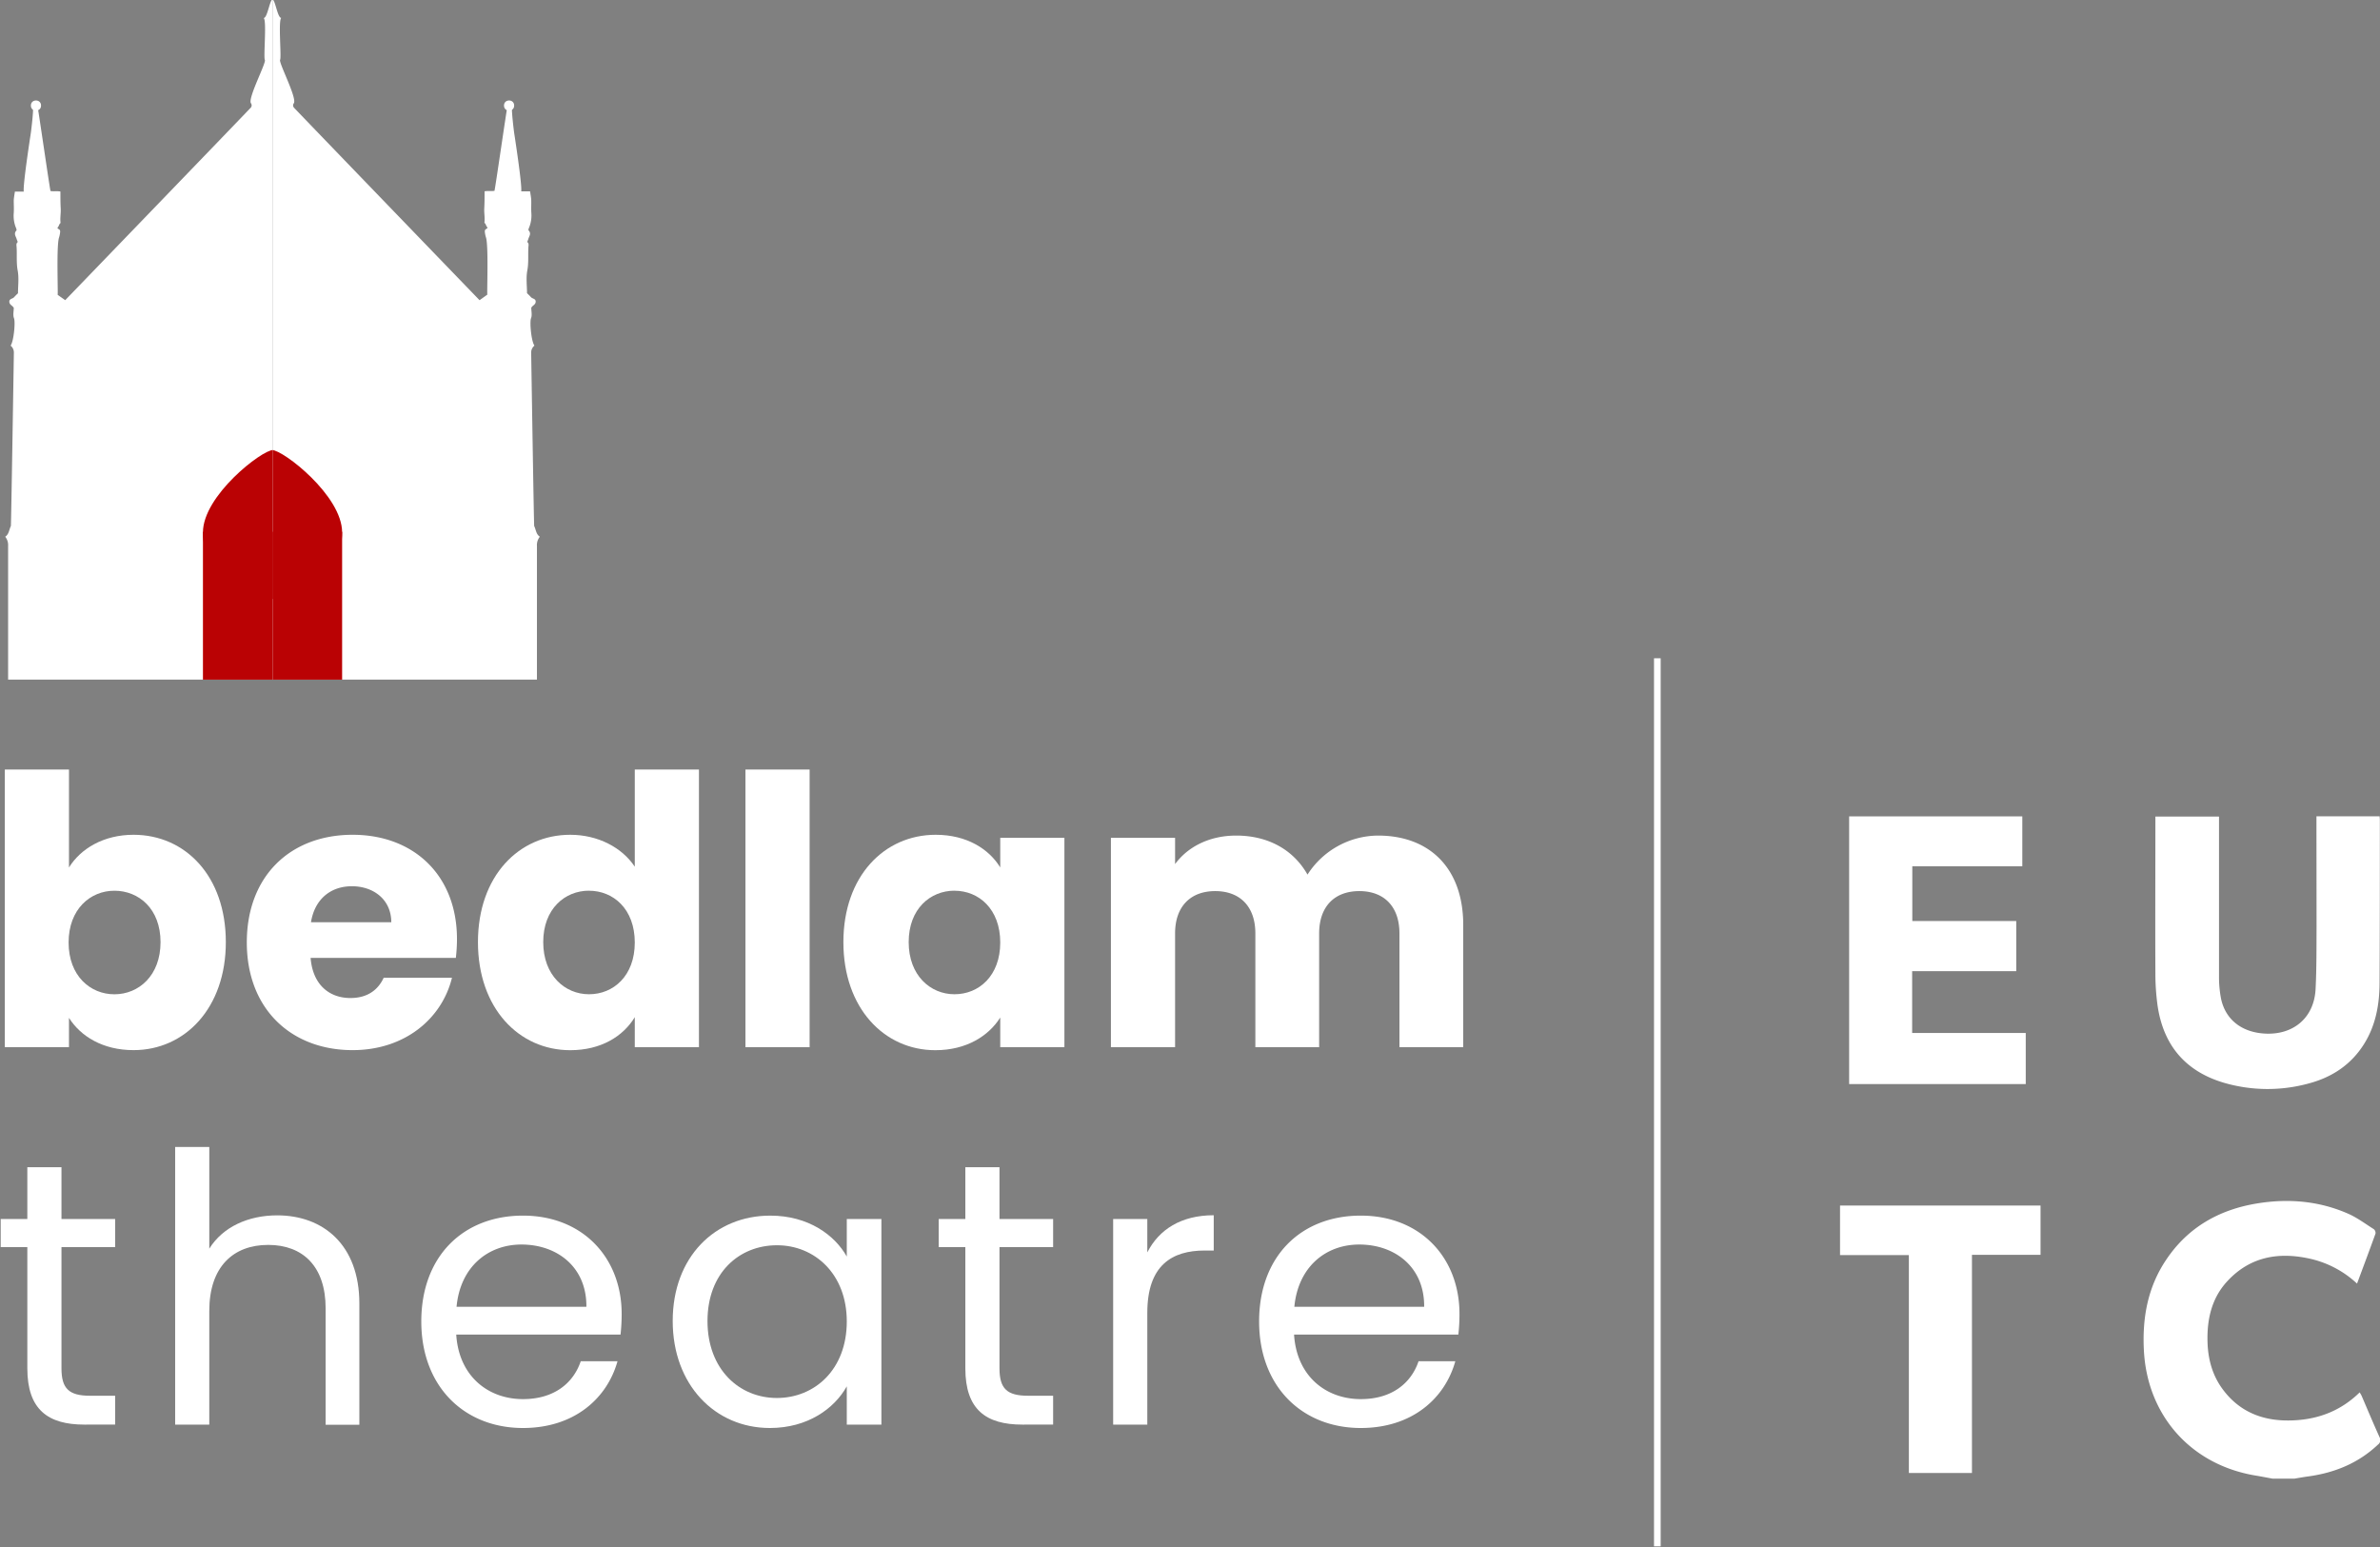 <svg xmlns="http://www.w3.org/2000/svg" xmlns:xlink="http://www.w3.org/1999/xlink" viewBox="0 0 1072 697"><rect x="0" y="0" width="1072" height="697" fill="#808080" stroke="none"/><defs><style>.cls-1,.cls-6{fill:none;}.cls-2{clip-path:url(#clip-path);}.cls-3{fill:#fff;}.cls-4{fill:#ba0204;}.cls-5{clip-path:url(#clip-path-2);}.cls-6{stroke:#fff;stroke-miterlimit:10;stroke-width:3px;}</style><clipPath id="clip-path"><rect class="cls-1" x="-6.18" y="-0.21" width="128.93" height="306.35"/></clipPath><clipPath id="clip-path-2"><rect class="cls-1" x="122.75" y="-0.21" width="128.93" height="306.35"/></clipPath></defs><g id="the_line" data-name="the line"><g id="_Mirror_Repeat_" data-name="&lt;Mirror Repeat&gt;"><g class="cls-2"><path class="cls-3" d="M247.54,285.85a7.28,7.28,0,0,0-1.22,1.9,3.41,3.41,0,0,0,.51,2.32c.66,1.37-.93,3-.44,4.14.58,1.38.9,3,.38,3.87-.63,1.12,0,1.63.09,2.44.17,1.8,0,3.63,0,5.6H3.65V303q0-28.55,0-57.08a6,6,0,0,0-1.3-4.17c1.71-1.12,1.73-3.17,2.55-4.82.12-.26,1.23-70.54,1.35-78.13a4,4,0,0,0-1.48-3.13c1.42-1.87,2.23-10.6,1.54-12.32-.56-1.38-.11-3.16-.11-4.76L6,138.38c-.56-.84-1.76-1.14-1.8-2.49s1.46-1.27,2.12-2c.51-.55,1-1.07,1.78-1.79,0-3.3.5-6.89-.14-10.28s-.27-6.9-.47-10.34c0-.78-.37-1.68.45-2.4.14-.11-.28-.82-.39-1.27-.34-1.3-1.54-2.54-.15-4,.22-.22-.17-1.14-.4-1.68A14.55,14.55,0,0,1,6.19,96c.13-1.92,0-3.85,0-5.77.06-1.28.33-2.56.52-3.94h4c-.49-2.72,3-25.18,3.16-26.27s1.27-9.91,1-12.24-.82.43,1-1.53a6.75,6.75,0,0,1,1,1.53c.24.38,5.6,37.66,5.88,38.25,1.36.28,3-.06,4.46.24,0,2.67,0,5.12.13,7.55.14,2.27-.36,4.24-.06,6.62-.81.65-.67,1.52-1.41,2.11.17.88,1.41.46,1.21,2.08a12.77,12.77,0,0,1-.46,2.28c-1.29,3.51-.41,25.16-.66,25.88l3.41,2.41c.61-.61,83.26-86.27,83.62-86.75a1.57,1.57,0,0,0,0-2C111.67,44,120,28.23,119.3,27s.92-17.89-.54-18.87c1.7,0,2.75-8.32,4-8.32S122.24,8,123.63,8c0,1.35.4,2.6-.6,3.65,0,2.47-.28,5,1,7.29.14.26.17.57.3.84,1.4,2.88,1.4,2.88,1.28,6,0,.41,0,.83,0,1.26,1.32.31,2.18.91,1.93,2.38-.19,1.09,0,2.14-.51,3.32-.72,1.58.19,3.37,1,4.92,1.31,2.57.73,5.29.7,8-1,.84-.35,2-.59,3.1,2.24,2,85.76,84.27,87.1,85.47.13-1.78,2.8-5.43,2.85-6.52s-.85-17.45-.7-22.29a2.33,2.33,0,0,0-.31-1.15,2.61,2.61,0,0,1,0-2.62c.51-1-1-4.45-1.44-5.24s.4-1.58.38-2.22c-.07-2.28.68-4.63-.42-6.85-.13-.26.09-2.34-.22-2.73.82-2.2,2.41-2.39,4.45-2.09.48-1.93,1.06-3.83,1.38-5.77.24-1.45,3-24.84,3.24-27.85a2.16,2.16,0,0,0-.8-2.24,1.33,1.33,0,0,1-.26-1.94c.59-1,1.84-1.66,2.61-1.38a9.71,9.71,0,0,1,1.68,1c-.26.94.33,2-.54,3.16a3.12,3.12,0,0,0-.08,2.47c1,3,2.17,12,2.41,13.4.39,2.3,2.82,16.06,2.72,18.16-.06,1.29,4.4,1.3,4.45,2.46.17,3.66,1,7.27.67,11-.13,1.33.33,2.76-1.12,3.75-.25.17-.24,1-.07,1.45a17.19,17.19,0,0,0,1.3,2.28,3.94,3.94,0,0,0-1.45,3.75c.15,2.13.63,11.78.67,14.49s0,5.54,0,8.4l3.21,2.74c0,.31.26,1.29,0,1.52-1.81,1.38-1.26,3.27-1.2,5s-.4,3.5.38,5.28a7.41,7.41,0,0,1,.19,3.43,6.51,6.51,0,0,0,1.43,4.67,7.25,7.25,0,0,0-1.43,4.85c.09,4.38.41,58.27,1.13,58.88a1.25,1.25,0,0,1,.15,1.18c-1.31,2.51-.44,5.18-.55,7.77-.06,1.52,1.41,3.05,0,4.63a8.18,8.18,0,0,1,.57.66,24.36,24.36,0,0,1,1.89,3.7,15.55,15.55,0,0,0,2.23,3.57,2.52,2.52,0,0,1,.1,2.62.52.52,0,0,1-.22.22c-.9.53-.78,1.4-.78,2.25,0,7.59,1.06,36.44,1.4,39C245.32,282.64,246.65,284.16,247.54,285.85Z"/><line x1="18.57" y1="56.17" x2="18.44" y2="59.99"/><circle cx="225.75" cy="45.5" r="2.29"/><circle class="cls-3" cx="16.2" cy="47.54" r="2.29"/><path d="M229.22,61.94l1.6,8.25Z"/><rect class="cls-4" x="91.41" y="239.55" width="63.22" height="66.6"/><path class="cls-4" d="M154.63,239.8c0-16.56-26.51-37.11-31.61-37.11S91.41,223.24,91.41,239.8s14.15,30,31.61,30S154.63,256.37,154.63,239.8Z"/></g></g><g id="_Mirror_Repeat_2" data-name="&lt;Mirror Repeat&gt;"><g class="cls-5"><path class="cls-3" d="M-2,285.85a7.28,7.28,0,0,1,1.22,1.9,3.36,3.36,0,0,1-.51,2.32c-.65,1.37.93,3,.44,4.14-.58,1.38-.9,3-.38,3.87.63,1.12,0,1.63-.08,2.44-.18,1.8-.06,3.63-.06,5.6H241.85V303q0-28.55,0-57.08a6,6,0,0,1,1.3-4.17c-1.71-1.12-1.73-3.17-2.54-4.82-.13-.26-1.24-70.54-1.36-78.13a4,4,0,0,1,1.48-3.13c-1.42-1.87-2.23-10.6-1.54-12.32.56-1.38.11-3.16.11-4.76l.18-.25c.56-.84,1.77-1.14,1.8-2.49s-1.46-1.27-2.12-2c-.51-.55-1-1.07-1.78-1.79,0-3.3-.5-6.89.14-10.28s.27-6.9.48-10.34c0-.78.36-1.68-.46-2.4-.13-.11.28-.82.39-1.27.34-1.3,1.54-2.54.15-4-.22-.22.17-1.14.4-1.68a14.55,14.55,0,0,0,.85-6.18c-.13-1.92,0-3.85-.05-5.77-.06-1.28-.33-2.56-.52-3.94h-4c.49-2.72-3-25.18-3.16-26.27s-1.26-9.91-1-12.24.81.43-1-1.53a6.8,6.8,0,0,0-1,1.53c-.24.38-5.6,37.66-5.88,38.25-1.36.28-3-.06-4.46.24,0,2.67,0,5.12-.13,7.55-.14,2.27.36,4.24.06,6.62.81.65.67,1.52,1.41,2.11-.17.88-1.41.46-1.21,2.08a12.77,12.77,0,0,0,.46,2.28c1.29,3.51.41,25.16.66,25.88L216,135.21c-.61-.61-83.26-86.27-83.62-86.75a1.57,1.57,0,0,1,0-2c1.41-2.44-6.9-18.25-6.22-19.5s-.92-17.89.54-18.87c-1.7,0-2.75-8.32-4-8.32S123.26,8,121.87,8c0,1.35-.4,2.6.6,3.65,0,2.47.28,5-1,7.29-.14.26-.17.57-.3.84-1.4,2.88-1.4,2.88-1.28,6,0,.41,0,.83,0,1.26-1.32.31-2.18.91-1.93,2.38.19,1.09,0,2.14.51,3.32.72,1.58-.19,3.37-1,4.92-1.31,2.57-.72,5.29-.7,8,1,.84.35,2,.59,3.1-2.24,2-85.76,84.27-87.1,85.47-.12-1.78-2.79-5.43-2.85-6.52s.85-17.45.7-22.29a2.33,2.33,0,0,1,.31-1.15,2.61,2.61,0,0,0,0-2.62c-.51-1,1-4.45,1.44-5.24s-.4-1.58-.38-2.22c.07-2.28-.68-4.63.42-6.85.13-.26-.09-2.34.23-2.73-.83-2.2-2.42-2.39-4.46-2.09-.47-1.93-1.05-3.83-1.38-5.77-.24-1.45-3-24.84-3.24-27.85a2.16,2.16,0,0,1,.8-2.24,1.33,1.33,0,0,0,.26-1.94c-.59-1-1.84-1.66-2.61-1.38a9.71,9.71,0,0,0-1.68,1c.26.94-.33,2,.54,3.16A3.12,3.12,0,0,1,18.45,50c-1,3-2.17,12-2.41,13.4-.39,2.3-2.82,16.06-2.72,18.16.06,1.29-4.39,1.3-4.45,2.46-.17,3.66-1,7.27-.67,11,.13,1.33-.33,2.76,1.12,3.75.25.17.24,1,.08,1.45a17.37,17.37,0,0,1-1.31,2.28,3.94,3.94,0,0,1,1.45,3.75c-.15,2.13-.63,11.78-.67,14.49s0,5.54,0,8.4l-3.21,2.74c0,.31-.26,1.29,0,1.52,1.8,1.38,1.25,3.27,1.19,5s.4,3.5-.38,5.28A7.54,7.54,0,0,0,6.32,147a6.51,6.51,0,0,1-1.43,4.67,7.25,7.25,0,0,1,1.43,4.85c-.09,4.38-.41,58.27-1.13,58.88A1.25,1.25,0,0,0,5,216.58c1.31,2.51.44,5.18.55,7.77.06,1.52-1.41,3.05,0,4.63a8.18,8.18,0,0,0-.57.66,24.36,24.36,0,0,0-1.89,3.7A15.21,15.21,0,0,1,.9,236.91a2.52,2.52,0,0,0-.1,2.62.52.52,0,0,0,.22.22c.9.53.78,1.4.78,2.25,0,7.59-1.06,36.44-1.4,39C.18,282.64-1.15,284.16-2,285.85Z"/><line x1="226.93" y1="56.17" x2="227.07" y2="59.99"/><circle cx="19.75" cy="45.5" r="2.29"/><circle class="cls-3" cx="229.3" cy="47.54" r="2.29"/><path d="M16.28,61.94l-1.6,8.25Z"/><rect class="cls-4" x="90.87" y="239.55" width="63.22" height="66.6" transform="translate(244.97 545.69) rotate(180)"/><path class="cls-4" d="M90.87,239.8c0-16.56,26.52-37.11,31.61-37.11s31.62,20.55,31.62,37.11-14.16,30-31.62,30S90.87,256.37,90.87,239.8Z"/></g></g><path class="cls-3" d="M60.14,376c23.32,0,41.58,18.59,41.58,48.34S83.29,473,60.14,473c-13.86,0-23.83-6.25-29.07-14.53v13.18H2.17V346.61h28.9v44.12C36.31,382.28,46.62,376,60.14,376ZM51.52,401.2c-10.82,0-20.62,8.29-20.62,23.33s9.8,23.32,20.62,23.32c11,0,20.79-8.45,20.79-23.49S62.51,401.2,51.52,401.2Z"/><path class="cls-3" d="M158.83,473c-27.71,0-47.66-18.59-47.66-48.5S130.78,376,158.83,376c27.55,0,47,18.26,47,47a72.75,72.75,0,0,1-.51,8.45H139.9c1,12.33,8.62,18.08,17.92,18.08,8.11,0,12.67-4.06,15-9.13h30.76C199.06,458.84,182.32,473,158.83,473ZM140.07,415.4h36.17c0-10.31-8.11-16.22-17.74-16.22C149,399.18,141.76,404.92,140.07,415.4Z"/><path class="cls-3" d="M256.85,376c12.51,0,23.33,5.75,29.07,14.37V346.61h28.9V471.68h-28.9V458.16c-5.24,8.62-15.21,14.87-29.07,14.87-23.15,0-41.57-18.93-41.57-48.67S233.7,376,256.85,376Zm8.45,25.18c-10.81,0-20.62,8.12-20.62,23.16s9.81,23.49,20.62,23.49c11,0,20.62-8.28,20.62-23.32S276.29,401.2,265.3,401.2Z"/><path class="cls-3" d="M335.77,346.61h28.9V471.68h-28.9Z"/><path class="cls-3" d="M421.46,376c14,0,24,6.42,29.07,14.71V377.37h28.9v94.31h-28.9V458.33c-5.24,8.28-15.22,14.7-29.24,14.7-23,0-41.41-18.93-41.41-48.67S398.3,376,421.46,376Zm8.45,25.18c-10.82,0-20.62,8.12-20.62,23.16s9.8,23.49,20.62,23.49c11,0,20.62-8.28,20.62-23.32S440.89,401.2,429.91,401.2Z"/><path class="cls-3" d="M630.34,420.47c0-12.34-7.1-19.1-18.08-19.1s-18.09,6.76-18.09,19.1v51.21H565.44V420.47c0-12.34-7.1-19.1-18.08-19.1s-18.08,6.76-18.08,19.1v51.21h-28.9V377.37h28.9V389.2c5.57-7.6,15.21-12.84,27.54-12.84,14.2,0,25.69,6.25,32.11,17.58a38,38,0,0,1,31.78-17.58c23.32,0,38.36,14.87,38.36,40.22v55.1H630.34Z"/><path class="cls-3" d="M12.31,561.74H.31V549.06h12V525.74H27.69v23.32H51.86v12.68H27.69v54.59c0,9.13,3.38,12.34,12.84,12.34H51.86v13H38c-16.4,0-25.69-6.76-25.69-25.35Z"/><path class="cls-3" d="M78.89,516.61H94.27v45.81c6.09-9.81,17.58-15,30.59-15,20.62,0,37,13.19,37,39.72v54.59H146.67V589.29c0-18.93-10.31-28.56-25.86-28.56-15.72,0-26.54,9.8-26.54,29.74v51.21H78.89Z"/><path class="cls-3" d="M235.56,643.2c-26.37,0-45.8-18.59-45.8-48,0-29.23,18.76-47.66,45.8-47.66,26.87,0,44.45,18.93,44.45,44.28a83,83,0,0,1-.51,9.3h-74c1.18,18.76,14.36,29.07,30.08,29.07,13.86,0,22.65-7.1,26-17.07h16.56C273.42,630,258.54,643.2,235.56,643.2Zm-29.92-54.59h58.48c.17-18.08-13.35-28.05-29.24-28.05C219.84,560.56,207.33,570.53,205.64,588.61Z"/><path class="cls-3" d="M346.93,547.54c17.24,0,29.07,8.79,34.48,18.43V549.06H397v92.62H381.41V624.44c-5.58,10-17.58,18.76-34.65,18.76C322.09,643.2,303,623.77,303,595,303,566.13,322.09,547.54,346.93,547.54Zm3,13.35c-16.9,0-31.26,12.34-31.26,34.14s14.36,34.65,31.26,34.65S381.41,617,381.41,595.2C381.41,573.74,366.87,560.89,350,560.89Z"/><path class="cls-3" d="M434.81,561.74h-12V549.06h12V525.74h15.38v23.32h24.16v12.68H450.19v54.59c0,9.13,3.38,12.34,12.84,12.34h11.32v13H460.5c-16.4,0-25.69-6.76-25.69-25.35Z"/><path class="cls-3" d="M516.77,641.68H501.39V549.06h15.38v15.05C522,553.8,532,547.37,546.69,547.37v15.89h-4.06c-14.7,0-25.86,6.59-25.86,28.06Z"/><path class="cls-3" d="M612.93,643.2c-26.36,0-45.8-18.59-45.8-48,0-29.23,18.76-47.66,45.8-47.66,26.87,0,44.45,18.93,44.45,44.28a83,83,0,0,1-.51,9.3h-74c1.18,18.76,14.36,29.07,30.08,29.07,13.86,0,22.65-7.1,26-17.07h16.56C650.79,630,635.92,643.2,612.93,643.2ZM583,588.61h58.47c.17-18.08-13.35-28.05-29.23-28.05C597.21,560.56,584.71,570.53,583,588.61Z"/><path class="cls-3" d="M1023.55,666c-2.63-.48-5.25-1-7.89-1.43-28.85-4.93-48.39-26.93-50-56.1-.8-14.71,1.67-28.6,10-41,9.8-14.68,23.92-22.63,41-25.42,14-2.29,27.81-1.16,40.93,4.6,4.12,1.8,7.81,4.59,11.63,7a2.21,2.21,0,0,1,.75,2c-2.68,7.45-5.47,14.87-8.31,22.51a45.7,45.7,0,0,0-20.3-11c-14.4-3.44-27.62-1.43-38.12,9.91-7.18,7.74-9.25,17.42-8.92,27.67.25,7.6,2.21,14.77,6.82,21,8,10.82,19.22,14.7,32.27,14,11.25-.57,21.15-4.46,29.44-12.59.34.62.69,1.13.93,1.69,2.65,6.16,5.23,12.34,8,18.46a2.54,2.54,0,0,1-.72,3.4c-8.82,8.34-19.46,12.66-31.33,14.3-2.08.28-4.14.65-6.2,1Z"/><path class="cls-3" d="M1043.38,367.67h28.46c0,.57.09,1.05.09,1.52,0,24.66,0,49.32-.13,74-.08,9.46-1.77,18.66-6.89,26.9-5.91,9.52-14.64,15.23-25.3,18a70.08,70.08,0,0,1-37.84-.37c-17.33-5.1-27.31-16.84-29.94-34.67a105.55,105.55,0,0,1-1-14.87c-.11-22.5,0-45,0-67.5v-2.89h28.66v2.89c0,23,0,46,0,69a51.25,51.25,0,0,0,.91,10.13c2,9.51,9.43,15.26,20,15.75,12.81.6,22-7.35,22.59-20.15.46-9.27.39-18.58.43-27.87C1043.42,401,1043.38,384.45,1043.38,367.67Z"/><path class="cls-3" d="M832.89,488.3V367.72h78v22.47H861.34v24.67h46.82v22.57H861.27v27.85h51.17v23Z"/><path class="cls-3" d="M859.79,565.32h-31V543h90.31v22.2H888.21v98.26H859.79Z"/><line class="cls-6" x1="746.5" y1="296.5" x2="746.5" y2="696.5"/></g></svg>